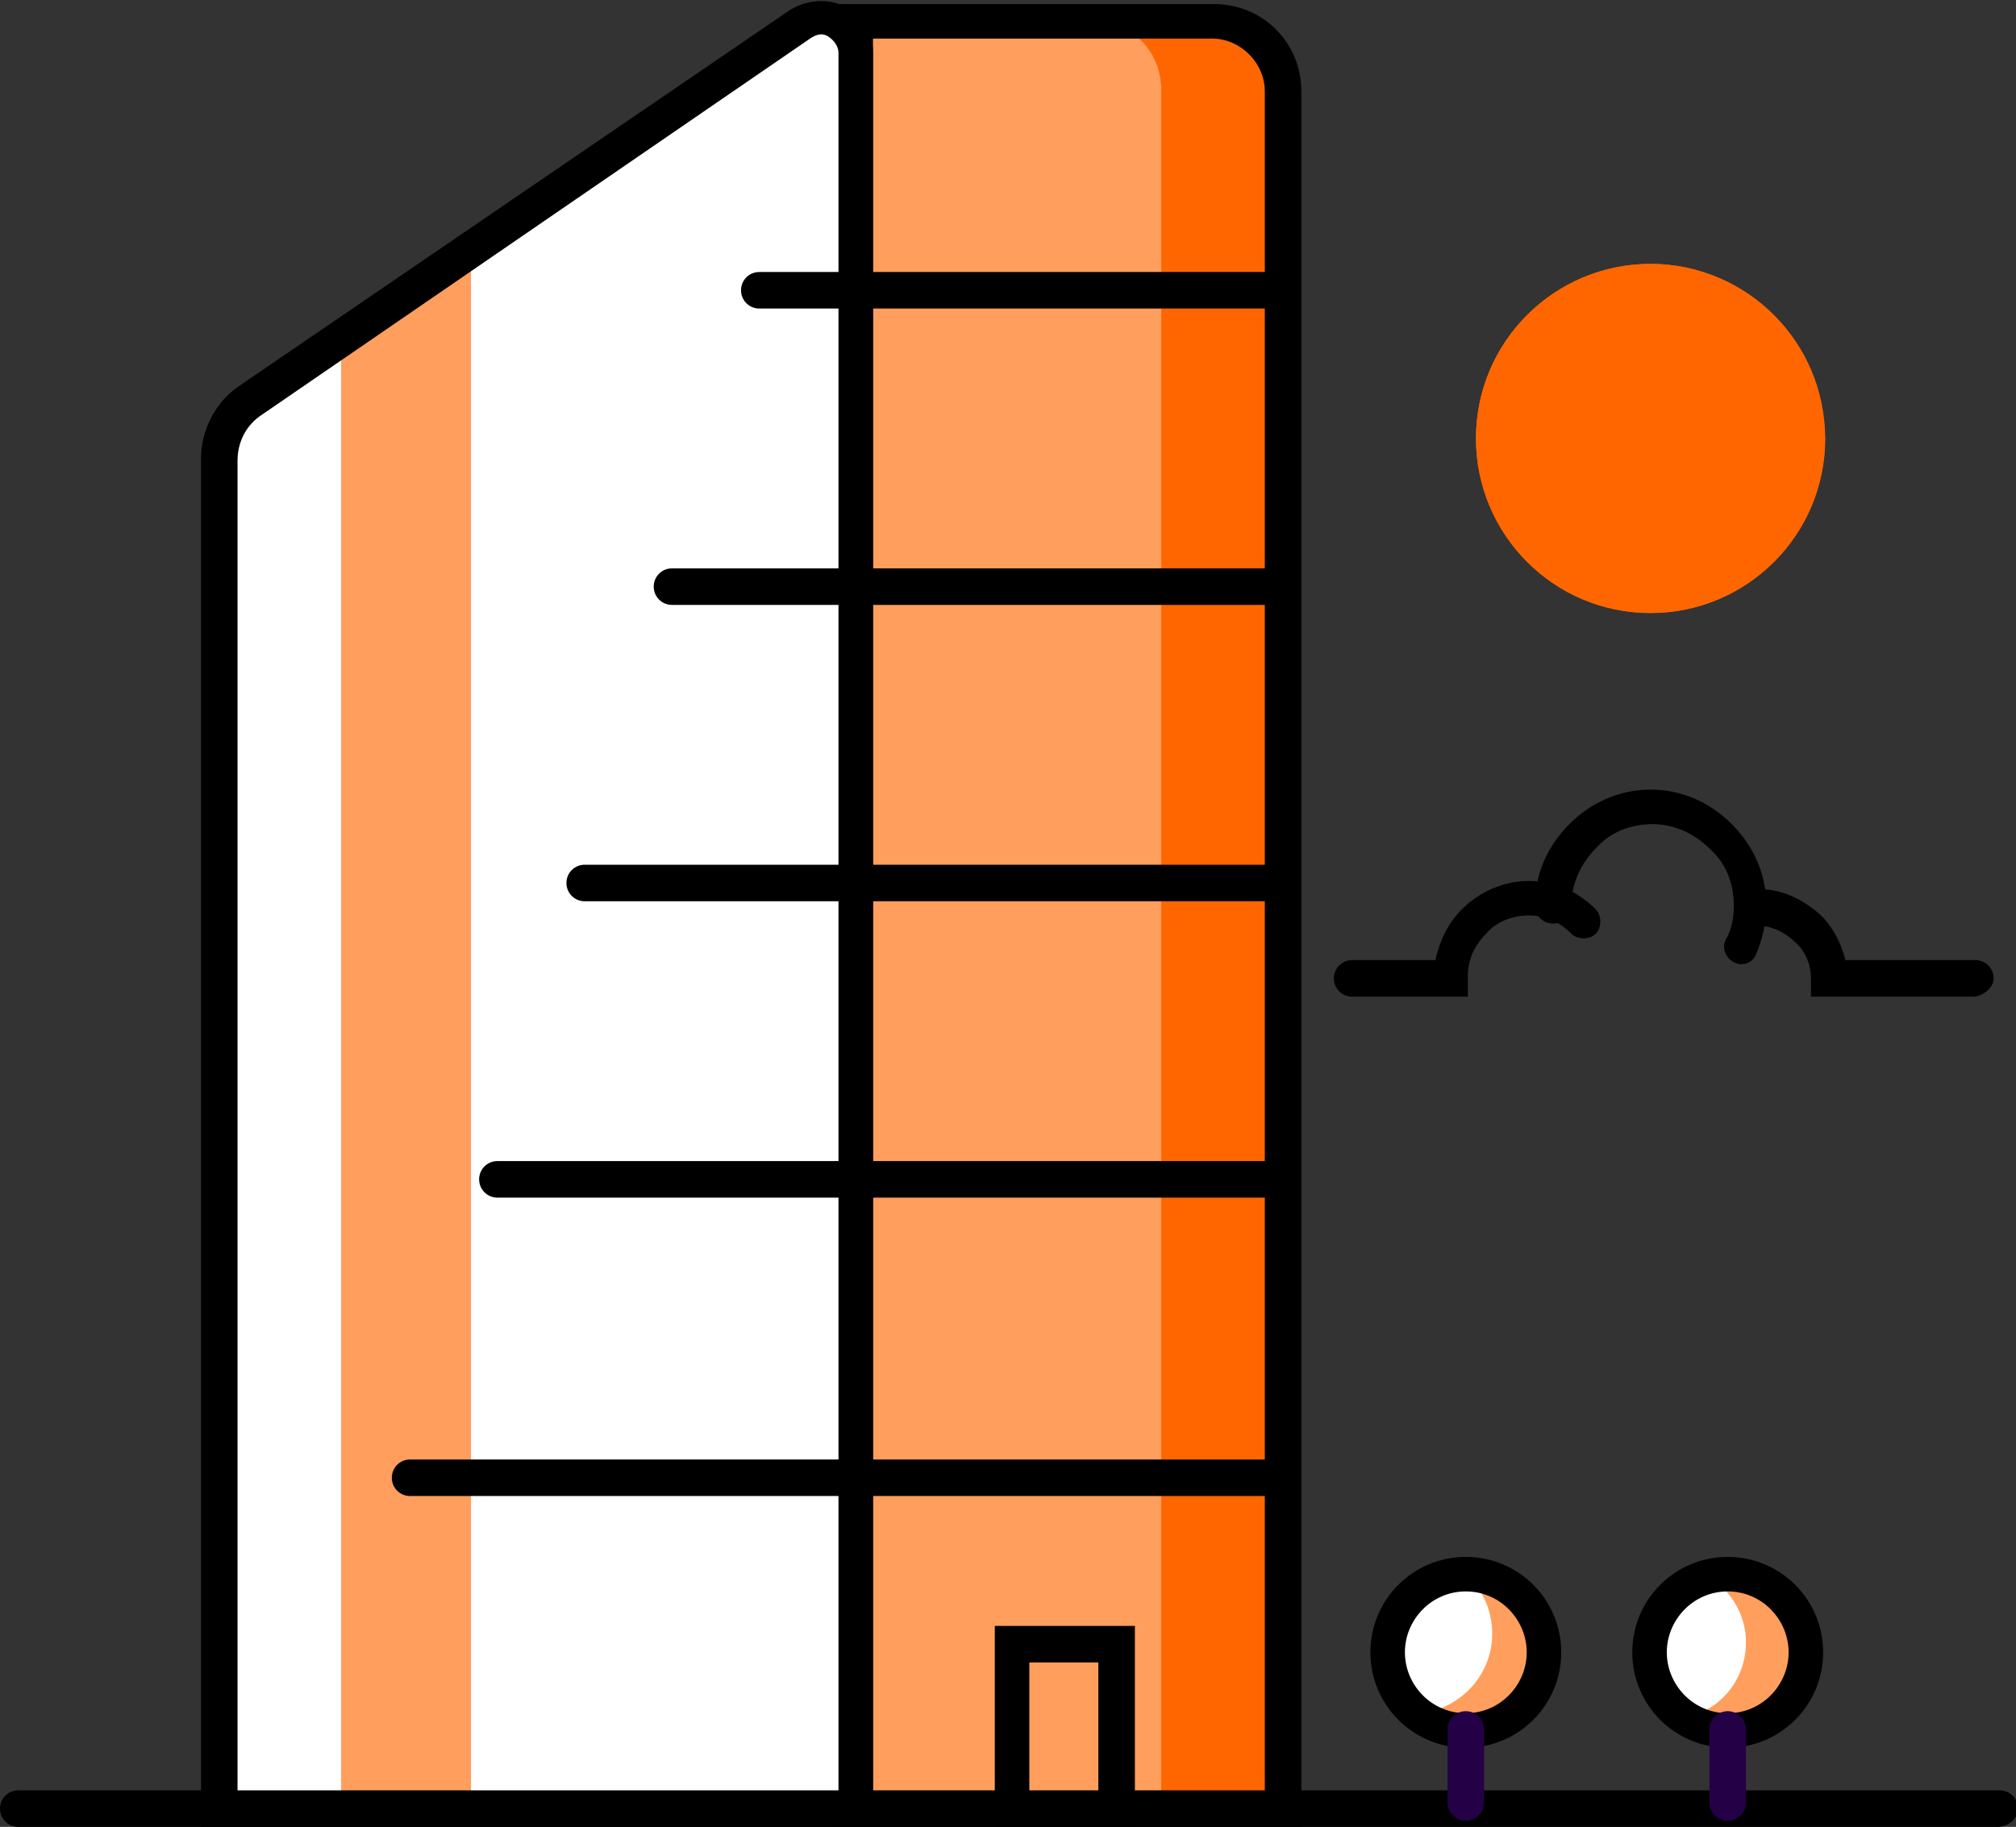 <svg version="1.1" id="Calque_1" xmlns="http://www.w3.org/2000/svg" xmlns:xlink="http://www.w3.org/1999/xlink" x="0px" y="0px" viewBox="0 0 99.3 90" style="enable-background:new 0 0 99.3 90;" xml:space="preserve">
<rect x="0" y="0" width="99.3" height="90" fill="#333333" stroke="none"/>
<style type="text/css">
	.st0{fill:#FF9E5D;}
	.st1{fill:#ff6600;}
	.st2{fill:#FFFFFF;}
	.st3{fill:#240046;}
</style>
<g>
	<g>
		<path class="st0" d="M59.8,1H42.1v88.1h21.1V4.5C63.2,2.6,61.7,1,59.8,1z"/>
	</g>
	<g>
		<path class="st1" d="M59.8,1h-6c1.9,0,3.4,1.5,3.4,3.4v84.7h6V4.5C63.2,2.6,61.7,1,59.8,1z"/>
		<path class="st1" d="M59.8,1.4c1.7,0,3,1.3,3,3v84.3h-5.2V4.5c0-1.2-0.6-2.3-1.4-3H59.8 M59.8,1h-6c1.9,0,3.4,1.5,3.4,3.4v84.7h6    V4.5C63.2,2.6,61.7,1,59.8,1L59.8,1z"/>
	</g>
	<path d="M64.1,90H41.3V0.2h18.5c2.4,0,4.3,1.9,4.3,4.3V90z M43,88.3h19.3V4.5c0-1.4-1.2-2.6-2.6-2.6H43V88.3z"/>
	<path class="st2" d="M39.4,1.2L12.3,19.7c-1,0.7-1.5,1.7-1.5,2.9v66.5h31.4V2.6C42.1,1.2,40.6,0.4,39.4,1.2z"/>
	<g>
		<polygon class="st0" points="16.8,16.7 16.8,89.1 23.2,89.1 23.2,12.2   "/>
	</g>
	<path d="M43,90H9.9V22.6c0-1.4,0.7-2.8,1.9-3.6L38.9,0.5c0.8-0.5,1.8-0.6,2.7-0.2C42.5,0.8,43,1.6,43,2.6V90z M11.6,88.3h29.7V2.6   c0-0.3-0.2-0.6-0.5-0.8c-0.3-0.2-0.6-0.1-0.9,0.1L12.8,20.5c-0.7,0.5-1.1,1.3-1.1,2.2V88.3z M39.4,1.2L39.4,1.2L39.4,1.2z"/>
	<path d="M98.4,90H0.9C0.4,90,0,89.6,0,89.1s0.4-0.9,0.9-0.9h97.6c0.5,0,0.9,0.4,0.9,0.9S98.9,90,98.4,90z"/>
	<path d="M62.8,15.2H37.4c-0.5,0-0.9-0.4-0.9-0.9s0.4-0.9,0.9-0.9h25.4c0.5,0,0.9,0.4,0.9,0.9S63.2,15.2,62.8,15.2z"/>
	<path d="M62.8,29.8H33.1c-0.5,0-0.9-0.4-0.9-0.9s0.4-0.9,0.9-0.9h29.7c0.5,0,0.9,0.4,0.9,0.9S63.2,29.8,62.8,29.8z"/>
	<path d="M62.8,44.4h-34c-0.5,0-0.9-0.4-0.9-0.9s0.4-0.9,0.9-0.9h34c0.5,0,0.9,0.4,0.9,0.9S63.2,44.4,62.8,44.4z"/>
	<path d="M62.8,59H24.5c-0.5,0-0.9-0.4-0.9-0.9s0.4-0.9,0.9-0.9h38.3c0.5,0,0.9,0.4,0.9,0.9S63.2,59,62.8,59z"/>
	<path d="M62.8,73.7H20.2c-0.5,0-0.9-0.4-0.9-0.9s0.4-0.9,0.9-0.9h42.6c0.5,0,0.9,0.4,0.9,0.9S63.2,73.7,62.8,73.7z"/>
	<path d="M55.9,90H49v-9.9h6.9V90z M50.7,88.3h3.4v-6.4h-3.4V88.3z"/>
	<g>
		<circle class="st1" cx="81.3" cy="21.6" r="8.6"/>
		<path class="st1" d="M81.3,13.5c4.5,0,8.2,3.7,8.2,8.2s-3.7,8.2-8.2,8.2c-4.5,0-8.2-3.7-8.2-8.2S76.7,13.5,81.3,13.5 M81.3,13    c-4.7,0-8.6,3.8-8.6,8.6c0,4.7,3.8,8.6,8.6,8.6c4.7,0,8.6-3.8,8.6-8.6C89.8,16.9,86,13,81.3,13L81.3,13z"/>
	</g>
	<g>
		<path d="M72.4,49.1h-5.8c-0.5,0-0.9-0.4-0.9-0.9s0.4-0.9,0.9-0.9h4.1c0.2-0.9,0.6-1.8,1.3-2.5c0.9-0.9,2.1-1.4,3.3-1.4    c1.3,0,2.4,0.5,3.3,1.4c0.3,0.3,0.3,0.9,0,1.2c-0.3,0.3-0.9,0.3-1.2,0c-0.6-0.6-1.3-0.9-2.1-0.9c-0.8,0-1.6,0.3-2.1,0.9    c-0.6,0.6-0.9,1.3-0.9,2.1V49.1z"/>
		<path d="M97.2,49.1h-8v-0.9c0-0.7-0.3-1.4-0.8-1.8c-0.5-0.5-1.2-0.8-1.8-0.8c-0.5,0-0.9-0.4-0.9-0.9s0.4-0.9,0.9-0.9    c1.2,0,2.2,0.5,3.1,1.3c0.6,0.6,1,1.4,1.2,2.2h6.4c0.5,0,0.9,0.4,0.9,0.9S97.6,49.1,97.2,49.1z"/>
		<path d="M85.8,47.5c-0.1,0-0.2,0-0.4-0.1c-0.4-0.2-0.6-0.7-0.4-1.1c0.3-0.5,0.4-1.1,0.4-1.7c0-1.1-0.4-2.1-1.2-2.8    c-0.7-0.7-1.7-1.2-2.8-1.2c-1.1,0-2.1,0.4-2.8,1.2c-0.7,0.7-1.2,1.7-1.2,2.8c0,0.5-0.4,0.9-0.9,0.9s-0.9-0.4-0.9-0.9    c0-1.5,0.6-2.9,1.7-4c1.1-1.1,2.5-1.7,4-1.7c1.5,0,2.9,0.6,4,1.7c1.1,1.1,1.7,2.5,1.7,4c0,0.9-0.2,1.7-0.5,2.4    C86.4,47.3,86.1,47.5,85.8,47.5z"/>
	</g>
	<circle class="st2" cx="72.2" cy="81.4" r="3.9"/>
	<g>
		<path class="st0" d="M72.2,77.5c0,0-0.1,0-0.1,0c0.9,0.7,1.4,1.8,1.4,3c0,2.1-1.7,3.8-3.7,3.9c0.7,0.5,1.5,0.9,2.4,0.9    c2.1,0,3.9-1.7,3.9-3.9C76.1,79.3,74.4,77.5,72.2,77.5z"/>
	</g>
	<circle class="st2" cx="85.1" cy="81.4" r="3.9"/>
	<g>
		<path class="st0" d="M85.1,77.5c-0.3,0-0.7,0.1-1,0.1c1.1,0.7,1.9,1.9,1.9,3.3c0,1.8-1.2,3.3-2.9,3.7c0.6,0.4,1.3,0.6,2,0.6    c2.1,0,3.9-1.7,3.9-3.9C89,79.3,87.3,77.5,85.1,77.5z"/>
	</g>
	<path d="M72.2,86.1c-2.6,0-4.7-2.1-4.7-4.7s2.1-4.7,4.7-4.7s4.7,2.1,4.7,4.7S74.8,86.1,72.2,86.1z M72.2,78.4c-1.7,0-3,1.4-3,3   s1.3,3,3,3s3-1.4,3-3S73.9,78.4,72.2,78.4z"/>
	<path class="st3" d="M72.2,89.7c-0.5,0-0.9-0.4-0.9-0.9v-3.6c0-0.5,0.4-0.9,0.9-0.9s0.9,0.4,0.9,0.9v3.6   C73.1,89.3,72.7,89.7,72.2,89.7z"/>
	<path d="M85.1,86.1c-2.6,0-4.7-2.1-4.7-4.7s2.1-4.7,4.7-4.7c2.6,0,4.7,2.1,4.7,4.7S87.7,86.1,85.1,86.1z M85.1,78.4   c-1.7,0-3,1.4-3,3s1.3,3,3,3c1.7,0,3-1.4,3-3S86.8,78.4,85.1,78.4z"/>
	<path class="st3" d="M85.1,89.7c-0.5,0-0.9-0.4-0.9-0.9v-3.6c0-0.5,0.4-0.9,0.9-0.9s0.9,0.4,0.9,0.9v3.6   C86,89.3,85.6,89.7,85.1,89.7z"/>
</g>
</svg>